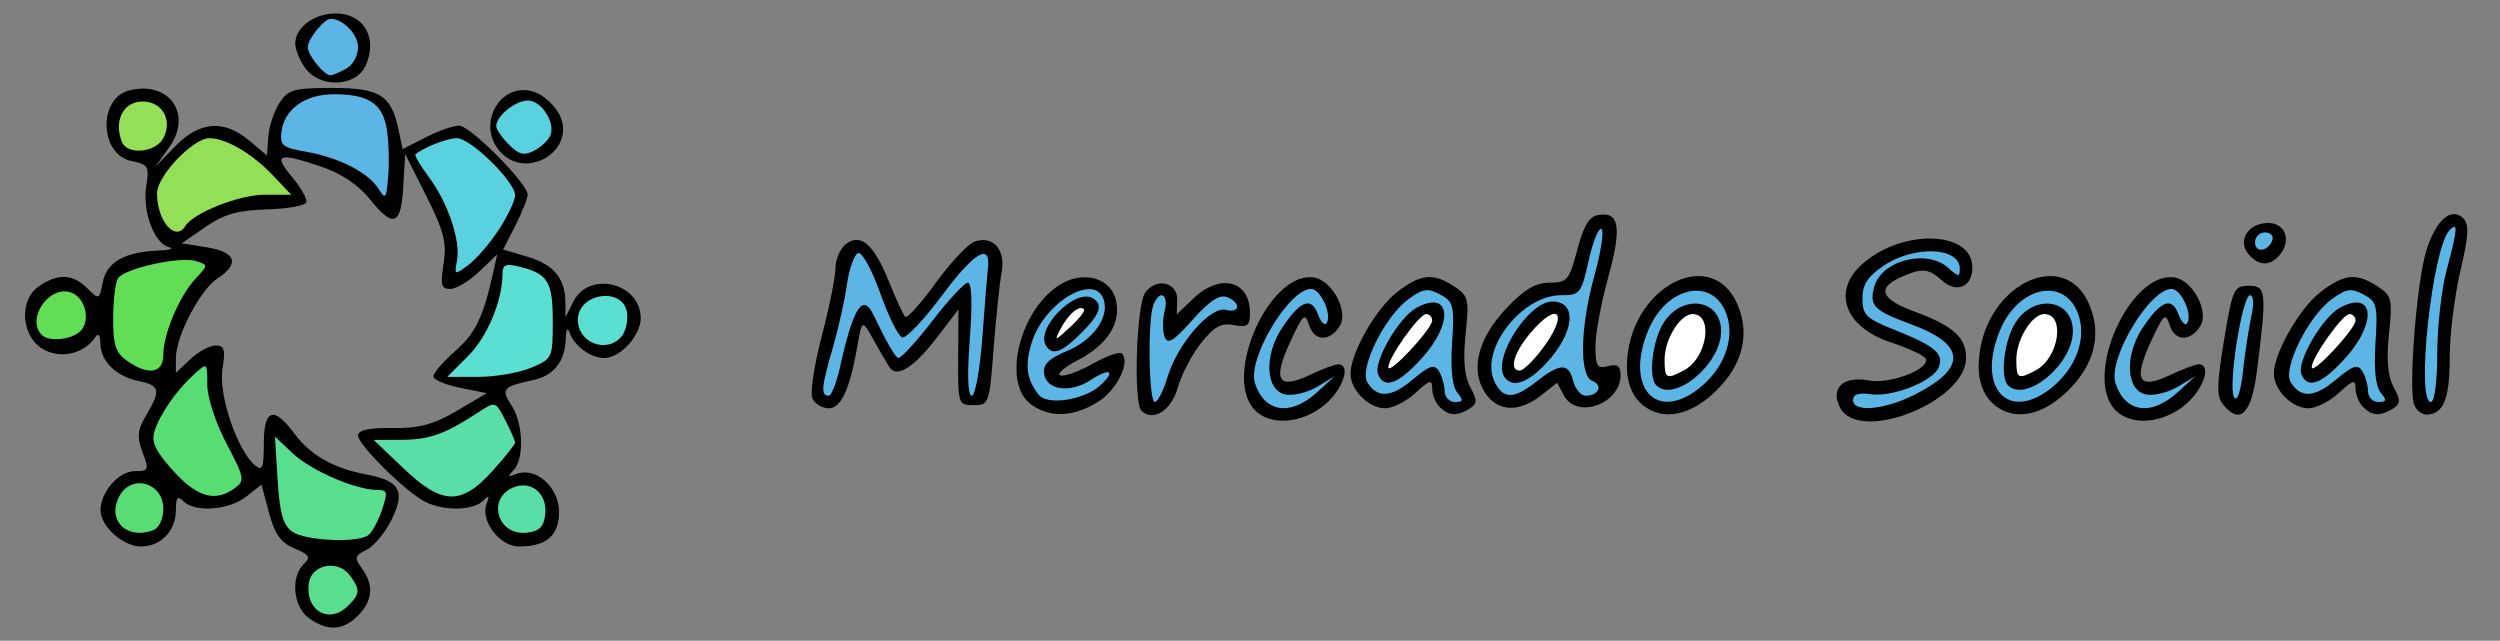 <?xml version="1.0" encoding="UTF-8" standalone="no"?>
<!-- Created with Inkscape (http://www.inkscape.org/) -->

<svg
   xmlns:dc="http://purl.org/dc/elements/1.1/"
   xmlns:cc="http://creativecommons.org/ns#"
   xmlns:rdf="http://www.w3.org/1999/02/22-rdf-syntax-ns#"
   xmlns:svg="http://www.w3.org/2000/svg"
   xmlns="http://www.w3.org/2000/svg"
   xmlns:sodipodi="http://sodipodi.sourceforge.net/DTD/sodipodi-0.dtd"
   xmlns:inkscape="http://www.inkscape.org/namespaces/inkscape"
   id="svg2985"
   version="1.1"
   inkscape:version="0.48.4 r9939"
   width="398"
   height="102"
   sodipodi:docname="logo.svg">
  <rect width="100%" height="100%" fill="#808080" stroke="none"/>
  <defs
     id="defs2989" />
  <sodipodi:namedview
     pagecolor="#ffffff"
     bordercolor="#666666"
     borderopacity="1"
     objecttolerance="10"
     gridtolerance="10"
     guidetolerance="10"
     inkscape:pageopacity="0"
     inkscape:pageshadow="2"
     inkscape:window-width="1366"
     inkscape:window-height="717"
     id="namedview2987"
     showgrid="false"
     inkscape:zoom="1.0837566"
     inkscape:cx="276.14315"
     inkscape:cy="52.27658"
     inkscape:window-x="0"
     inkscape:window-y="26"
     inkscape:window-maximized="1"
     inkscape:current-layer="svg2985" />
  <path
     style="fill:#000000"
     d="m 49.223,98.443 c -2.545,-1.782 -3.02,-6.62 -0.849,-8.647 1.148,-1.072 0.903,-1.481 -1.49,-2.487 -2.183,-0.918 -3.148,-2.267 -4.061,-5.682 l -1.198,-4.478 -2.447,1.925 C 36.434,81.233 31.026,81.626 29.2,79.8 28.267,78.867 28,79.184 28,81.229 28,84.517 25.603,87 22.429,87 19.588,87 16,83.775 16,81.223 16,78.334 18.931,75 21.47,75 c 2.203,0 2.283,-0.196 1.225,-2.996 -0.928,-2.458 -0.822,-3.519 0.587,-5.904 2.347,-3.973 2.179,-4.757 -1.162,-5.425 -3.615,-0.723 -6.116,-3.166 -6.136,-5.996 -0.009,-1.263 -0.324,-1.716 -0.75,-1.078 -1.728,2.588 -5.184,3.533 -8.004,2.188 -3.787,-1.806 -4.416,-7.844 -1.063,-10.193 3.009,-2.108 5.413,-2.014 7.728,0.301 1.861,1.861 1.907,1.843 2.478,-1.016 0.636,-3.182 3.529,-4.798 8.941,-4.995 1.752,-0.064 2.442,-0.313 1.534,-0.554 -2.331,-0.619 -4.205,-5.748 -3.558,-9.737 0.502,-3.094 0.307,-3.423 -2.345,-3.953 -5.1,-1.02 -5.385,-9.989 -0.357,-11.251 6.303,-1.582 10.101,3.742 6.403,8.976 L 24.777,26.5 l 3.162,-3.25 c 3.847,-3.954 7.727,-4.243 11.734,-0.874 L 42.5,24.753 42.72,21.747 c 0.121,-1.653 0.919,-4.073 1.773,-5.376 C 45.876,14.26 46.794,14 52.868,14 c 7.598,0 9.407,1.132 10.571,6.617 l 0.661,3.117 3.661,-1.867 C 69.775,20.84 72.166,20 73.075,20 74.853,20 84,29.207 84,30.997 c 0,0.595 -0.876,2.801 -1.948,4.9 l -1.948,3.818 3.931,1.178 c 4.141,1.241 5.954,3.452 5.979,7.292 L 90.029,50.5 91.288,48 C 93.795,43.02 102,45.054 102,50.655 102,53.439 98.74,57 96.191,57 c -2.14,0 -4.745,-1.896 -5.497,-4 -0.339,-0.948 -0.565,-0.648 -0.615,0.816 -0.129,3.79 -1.862,5.979 -5.321,6.721 -4.723,1.013 -5.035,1.392 -3.313,4.021 1.869,2.852 2.037,8.556 0.304,10.302 -1.002,1.01 -0.902,1.127 0.508,0.59 C 85.323,74.282 89,77.575 89,81.488 89,85.27 86.988,87 82.589,87 c -3.02,0 -6.146,-4.1 -5.139,-6.742 0.537,-1.409 0.42,-1.51 -0.59,-0.508 -1.563,1.551 -6.268,1.62 -9.175,0.133 C 64.562,78.287 57,70.817 57,69.33 c 0,-0.861 1.72,-1.234 5.486,-1.189 4.292,0.051 6.523,-0.546 10.25,-2.743 L 77.5,62.589 73.25,61.736 C 70.912,61.266 69,60.445 69,59.911 69,59.376 70.548,57.58 72.439,55.919 75.686,53.068 76.928,50.517 78.487,43.5 l 0.666,-3 -2.881,2.75 c -1.585,1.512 -3.649,2.75 -4.588,2.75 -1.433,0 -1.604,-0.646 -1.065,-4.015 0.533,-3.335 0.07,-5.154 -2.738,-10.75 L 64.5,24.5 64.198,29.75 c -0.357,6.204 -1.596,6.63 -5.403,1.859 -1.685,-2.112 -4.487,-3.998 -7.428,-5 -7.034,-2.397 -7.965,-2.109 -4.914,1.517 1.447,1.719 2.487,3.556 2.311,4.083 -0.175,0.526 -3.007,1.035 -6.291,1.13 -4.621,0.134 -6.829,0.764 -9.758,2.784 l -3.786,2.611 4.036,0.645 c 4.619,0.739 5.239,2.603 1.65,4.955 C 31.864,46.136 28,53.529 28,56.99 l 0,2.359 2.314,-2.174 C 31.587,55.978 33.393,55 34.326,55 c 1.408,0 1.593,0.654 1.085,3.831 -0.646,4.037 2.381,12.922 5.198,15.26 C 41.763,75.048 42,74.456 42,70.622 c 0,-5.501 1.579,-6.036 4.83,-1.639 2.559,3.462 6.228,5.562 11.419,6.535 5.41,1.015 6.331,2.632 4.098,7.193 -1.016,2.075 -2.811,4.243 -3.989,4.819 -1.901,0.928 -1.985,1.26 -0.75,2.949 C 59.549,93.133 59.344,95.656 57,98 c -2.403,2.403 -4.786,2.538 -7.777,0.443 z"
     id="path3113"
     inkscape:connector-curvature="0" />
  <path
     style="fill:#59de8f;fill-opacity:0.998"
     d="m 55.429,96.429 c 1.91,-1.91 1.944,-2.537 0.265,-4.832 -1.864,-2.55 -6.099,-1.765 -6.521,1.209 -0.627,4.423 3.225,6.654 6.255,3.624 z"
     id="path3111"
     inkscape:connector-curvature="0" />
  <path
     style="fill:#59de8f;fill-opacity:0.998"
     d="M 58.586,85.235 C 59.184,84.831 60.173,83.037 60.784,81.25 61.771,78.366 61.691,78 60.074,78 56.656,78 49.534,74.928 46.653,72.211 L 43.779,69.5 l 0.416,6.871 c 0.318,5.259 0.858,7.194 2.302,8.25 1.983,1.45 10.234,1.869 12.09,0.614 z"
     id="path3109"
     inkscape:connector-curvature="0" />
  <path
     style="fill:#58dd75;fill-opacity:1"
     d="M 24.418,84.393 C 25.337,84.04 26,82.618 26,81 c 0,-4.181 -5.059,-5.626 -7,-2 -2.041,3.813 1.18,7.019 5.418,5.393 z"
     id="path3107"
     inkscape:connector-curvature="0" />
  <path
     style="fill:#59dea7;fill-opacity:1"
     d="m 86.801,81.914 c 0.363,-3.119 -1.961,-5.316 -4.701,-4.446 -4.695,1.49 -3.107,7.904 1.815,7.332 1.939,-0.225 2.661,-0.947 2.886,-2.886 z"
     id="path3105"
     inkscape:connector-curvature="0" />
  <path
     style="fill:#58dd75;fill-opacity:1"
     d="M 37.37,77.718 C 39.011,76.518 38.928,76.066 36.061,70.617 34.312,67.292 33,63.274 33,61.243 c 0,-3.55 -0.002,-3.552 -2.108,-1.648 -2.787,2.518 -5.468,6.384 -6.31,9.098 -0.519,1.673 0.188,3.154 2.985,6.25 3.82,4.229 6.701,5.044 9.803,2.776 z"
     id="path3103"
     inkscape:connector-curvature="0" />
  <path
     style="fill:#59dea7;fill-opacity:1"
     d="M 78.384,74.997 C 80.373,72.796 82,70.748 82,70.447 82,70.147 81.296,68.54 80.436,66.877 78.88,63.867 78.861,63.861 76.186,65.615 70.855,69.11 68.424,69.988 64,70.017 l -4.5,0.029 4.692,4.477 c 6.169,5.886 9.211,5.988 14.192,0.474 z"
     id="path3101"
     inkscape:connector-curvature="0" />
  <path
     style="fill:#5bdfd2;fill-opacity:1"
     d="M 84.532,58.551 C 87.936,57.129 88,56.993 88,51.173 c 0,-6.334 -0.746,-7.57 -5.256,-8.701 -2.254,-0.566 -2.745,-0.357 -2.75,1.17 -0.013,4.273 -2.414,9.978 -5.497,13.061 L 71.2,60 l 4.932,0 c 2.713,0 6.493,-0.652 8.4,-1.449 z"
     id="path3099"
     inkscape:connector-curvature="0" />
  <path
     style="fill:#61de55;fill-opacity:1"
     d="m 26,56.468 c 0,-3.318 2.57,-9.382 5.133,-12.11 2.016,-2.145 2.016,-2.176 0.069,-2.794 -2.513,-0.798 -11.411,1.167 -12.412,2.74 -0.418,0.657 -0.767,3.532 -0.775,6.389 -0.013,4.243 0.391,5.478 2.207,6.75 C 23.645,59.841 26,59.443 26,56.468 z"
     id="path3097"
     inkscape:connector-curvature="0" />
  <path
     style="fill:#5bdfd2;fill-opacity:1"
     d="m 98.954,53.555 c 0.66,-0.795 1.052,-2.482 0.872,-3.75 C 99.228,45.578 92,46.61 92,50.922 c 0,3.679 4.631,5.432 6.954,2.633 z"
     id="path3095"
     inkscape:connector-curvature="0" />
  <path
     style="fill:#61de55;fill-opacity:1"
     d="m 12.96,52.548 c 1.451,-1.748 0.557,-5.136 -1.571,-5.952 -3.488,-1.339 -7.325,4.135 -4.723,6.737 1.188,1.188 5.056,0.706 6.294,-0.785 z"
     id="path3093"
     inkscape:connector-curvature="0" />
  <path
     style="fill:#5ad1df;fill-opacity:1"
     d="M 79.419,36.55 C 80.839,34.377 82,31.921 82,31.092 82,28.926 74.939,22 72.731,22 c -1.556,0 -5.265,1.448 -6.582,2.57 -0.193,0.164 0.764,1.791 2.126,3.615 3.034,4.061 5.084,10.158 4.479,13.323 -0.438,2.29 -0.385,2.309 1.817,0.675 1.247,-0.925 3.429,-3.46 4.848,-5.633 z"
     id="path3091"
     inkscape:connector-curvature="0" />
  <path
     style="fill:#93df58;fill-opacity:1"
     d="M 29.509,35.986 C 30.817,33.869 38.089,31 42.147,31 l 4.227,0 -2.937,-3.089 C 40.139,24.441 35.971,22 33.347,22 30.727,22 25,28.012 25,30.762 c 0,4.43 2.913,7.805 4.509,5.224 z"
     id="path3089"
     inkscape:connector-curvature="0" />
  <path
     style="fill:#5cb5e4;fill-opacity:1"
     d="M 61.526,20.285 C 60.801,16.42 58.557,15 53.177,15 c -4.589,0 -7.914,2.369 -8.366,5.962 -0.275,2.181 0.167,2.544 3.863,3.185 5.255,0.91 9.983,3.326 11.588,5.919 1.119,1.809 1.27,1.591 1.557,-2.259 0.175,-2.344 0.043,-5.729 -0.293,-7.522 z"
     id="path3087"
     inkscape:connector-curvature="0" />
  <path
     style="fill:#93df58;fill-opacity:1"
     d="m 26,22 c 1.637,-3.058 -0.428,-6.201 -3.817,-5.81 -2.739,0.316 -4.008,3.217 -2.793,6.383 C 20.213,24.72 24.755,24.326 26,22 z"
     id="path3085"
     inkscape:connector-curvature="0" />
  <path
     style="fill:#000000"
     d="m 199.655,65.171 c -4.962,-5.482 2.49,-21.998 9.478,-21.005 2.933,0.417 5.612,5.428 4.147,7.755 -1.574,2.5 -4.028,2.442 -4.854,-0.115 -0.679,-2.1 -0.952,-1.861 -3.05,2.678 -2.814,6.086 -1.893,7.609 3.149,5.205 C 210.473,58.76 212.503,58 213.034,58 c 2.101,0 0.796,3.965 -2.111,6.411 -3.68,3.096 -8.839,3.444 -11.268,0.76 z"
     id="path3083"
     inkscape:connector-curvature="0" />
  <path
     style="fill:#5cb5e4;fill-opacity:1"
     d="m 209.694,62.436 2.806,-2.564 -2.692,1.641 c -1.481,0.902 -3.731,1.493 -5,1.314 -3.361,-0.476 -3.684,-6.237 -0.605,-10.782 2.885,-4.258 4.567,-4.843 5.634,-1.958 0.459,1.24 1.08,1.84 1.381,1.334 C 212.066,49.994 210.225,46 208.719,46 c -3.53,0 -10.176,11.158 -8.935,15 1.519,4.703 5.676,5.305 9.91,1.436 z"
     id="path3081"
     inkscape:connector-curvature="0" />
  <path
     style="fill:#000000"
     d="m 292.966,64.936 c -1.664,-3.11 0.448,-5.137 4.551,-4.367 3.452,0.648 10,-1.924 9.004,-3.535 -0.299,-0.485 -2.793,-1.628 -5.542,-2.541 -7.185,-2.386 -9.329,-7.943 -4.729,-12.252 6.239,-5.845 17.75,-5.633 17.75,0.326 0,3.13 -2.508,4.189 -4.866,2.055 -2.13,-1.927 -3.203,-2.003 -6.587,-0.461 -3.805,1.734 -3.1,3.47 2.203,5.426 6.198,2.286 8.25,4.125 8.25,7.394 0,6.949 -16.967,13.687 -20.034,7.955 z"
     id="path3079"
     inkscape:connector-curvature="0" />
  <path
     style="fill:#5cb5e4;fill-opacity:1"
     d="m 304.975,62.75 c 8.176,-4.182 7.981,-7.89 -0.58,-11.066 -6.104,-2.265 -6.797,-2.945 -6.045,-5.939 1.075,-4.283 8.39,-6.195 11.822,-3.09 C 311.776,44.107 312,44.12 312,42.762 c 0,-3.442 -7.274,-3.726 -12.102,-0.472 -2.579,1.738 -3.398,3.001 -3.398,5.241 0,2.632 0.574,3.18 5.307,5.067 6.274,2.501 7.675,3.705 6.84,5.88 -0.846,2.205 -7.377,4.789 -10.824,4.283 C 295.936,62.484 295,62.786 295,63.673 c 0,2.06 5.058,1.592 9.975,-0.923 z"
     id="path3077"
     inkscape:connector-curvature="0" />
  <path
     style="fill:#000000"
     d="m 336.655,65.171 c -4.962,-5.482 2.49,-21.998 9.478,-21.005 2.933,0.417 5.612,5.428 4.147,7.755 -1.574,2.5 -4.028,2.442 -4.854,-0.115 -0.679,-2.1 -0.952,-1.861 -3.05,2.678 -2.814,6.086 -1.893,7.609 3.149,5.205 C 347.473,58.76 349.503,58 350.034,58 c 2.101,0 0.796,3.965 -2.111,6.411 -3.68,3.096 -8.839,3.444 -11.268,0.76 z"
     id="path3075"
     inkscape:connector-curvature="0" />
  <path
     style="fill:#5cb5e4;fill-opacity:1"
     d="m 346.694,62.436 2.806,-2.564 -2.692,1.641 c -1.481,0.902 -3.731,1.493 -5,1.314 -3.361,-0.476 -3.684,-6.237 -0.605,-10.782 2.885,-4.258 4.567,-4.843 5.634,-1.958 0.459,1.24 1.08,1.84 1.381,1.334 C 349.066,49.994 347.225,46 345.719,46 c -3.53,0 -10.176,11.158 -8.935,15 1.519,4.703 5.676,5.305 9.91,1.436 z"
     id="path3073"
     inkscape:connector-curvature="0" />
  <path
     style="fill:#000000"
     d="m 164.223,64.443 c -4.892,-3.426 -1.834,-15.559 4.869,-19.321 3.611,-2.027 7.701,-0.795 8.547,2.574 0.919,3.66 -1.298,7.187 -6.067,9.654 -2.161,1.117 -3.408,2.205 -2.772,2.417 0.636,0.212 2.961,-0.629 5.167,-1.868 2.206,-1.24 4.295,-1.97 4.642,-1.623 1.401,1.401 -0.857,5.905 -3.886,7.752 -3.887,2.37 -7.506,2.513 -10.501,0.416 z"
     id="path3071"
     inkscape:connector-curvature="0" />
  <path
     style="fill:#5cb5e4;fill-opacity:1"
     d="m 175.13,61.382 c 2.58,-2.335 1.609,-2.913 -1.486,-0.885 -3.265,2.139 -7.06,1.629 -7.416,-0.997 -0.204,-1.501 0.729,-2.417 3.735,-3.669 4.161,-1.734 6.76,-5.504 5.7,-8.267 -1.581,-4.12 -9.488,0.701 -11.407,6.956 -1.128,3.676 -0.843,5.825 1.103,8.328 1.35,1.735 7.205,0.857 9.771,-1.466 z"
     id="path3069"
     inkscape:connector-curvature="0" />
  <path
     style="fill:#000000"
     d="m 166.518,55.029 c -1.711,-2.769 4.709,-9.243 7.473,-7.535 1.668,1.031 1.163,2.506 -1.914,5.582 -3.057,3.057 -4.552,3.582 -5.559,1.952 z"
     id="path3067"
     inkscape:connector-curvature="0" />
  <path
     style="fill:#ffffff"
     d="m 172.563,49.229 c -0.718,-0.718 -2.486,0.756 -3.693,3.076 -1.088,2.092 -1.018,2.082 1.491,-0.226 1.447,-1.331 2.438,-2.614 2.202,-2.85 z"
     id="path3065"
     inkscape:connector-curvature="0" />
  <path
     style="fill:#000000"
     d="m 181.709,65.376 c -1.294,-1.294 -0.79,-16.882 0.607,-18.793 1.809,-2.475 5.207,-1.659 5.102,1.225 l -0.082,2.245 2.637,-2.526 C 194.242,43.436 199,44.644 199,49.817 c 0,2.053 -0.385,2.343 -2.559,1.927 -2.013,-0.385 -3.127,0.222 -5.219,2.844 -1.463,1.833 -3.137,5.039 -3.719,7.123 -1.018,3.644 -3.957,5.502 -5.794,3.665 z"
     id="path3063"
     inkscape:connector-curvature="0" />
  <path
     style="fill:#5cb5e4;fill-opacity:1"
     d="m 185.887,59.983 c 1.575,-5.256 6.833,-11.29 9.281,-10.65 2.297,0.601 2.43,-1.167 0.153,-2.041 -1.181,-0.453 -2.81,0.629 -5.487,3.646 -3.032,3.417 -3.934,3.961 -4.428,2.674 -0.341,-0.889 -0.338,-2.741 0.007,-4.114 0.683,-2.721 -0.819,-3.483 -1.804,-0.916 C 182.684,50.987 182.882,64 183.842,64 c 0.463,0 1.383,-1.807 2.045,-4.017 z"
     id="path3061"
     inkscape:connector-curvature="0" />
  <path
     style="fill:#000000"
     d="m 229.2,64.8 c -0.66,-0.66 -1.2,-1.989 -1.2,-2.952 0,-1.493 -0.391,-1.39 -2.646,0.7 C 223.899,63.896 221.718,65 220.509,65 217.901,65 215,62.097 215,59.487 c 0,-3.286 4.111,-10.469 7.447,-13.014 3.783,-2.885 5.71,-3.071 9.063,-0.875 2.27,1.487 2.396,2.011 1.818,7.541 -0.431,4.127 -0.208,6.715 0.729,8.467 1.151,2.15 1.135,2.66 -0.103,3.443 -1.974,1.249 -3.326,1.178 -4.754,-0.25 z"
     id="path3059"
     inkscape:connector-curvature="0" />
  <path
     style="fill:#5cb5e4;fill-opacity:1"
     d="m 232.006,62.507 c -0.81,-0.976 -1.097,-3.725 -0.829,-7.941 0.377,-5.926 0.223,-6.548 -1.904,-7.687 -1.965,-1.052 -2.726,-0.939 -5.044,0.743 -3.768,2.736 -7.894,11.1 -6.539,13.253 1.622,2.576 3.794,2.43 7.265,-0.491 2.631,-2.214 3.387,-2.452 4.118,-1.298 0.492,0.778 0.902,2.202 0.91,3.164 0.008,0.963 0.745,1.75 1.638,1.75 1.326,0 1.396,-0.273 0.383,-1.493 z"
     id="path3057"
     inkscape:connector-curvature="0" />
  <path
     style="fill:#000000;fill-opacity:1"
     d="m 219.379,59.545 c -0.764,-1.99 3.359,-9.067 6.153,-10.563 5.416,-2.898 5.973,2.345 0.851,8.014 -3.777,4.18 -6.06,5.011 -7.005,2.548 z"
     id="path3055"
     inkscape:connector-curvature="0" />
  <path
     style="fill:#ffffff"
     d="M 228,51.015 C 228,50.457 227.566,50 227.036,50 c -1.114,0 -6.049,6.966 -6.009,8.482 C 221.062,59.793 228,52.362 228,51.015 z"
     id="path3053"
     inkscape:connector-curvature="0" />
  <path
     style="fill:#000000"
     d="m 261,64 c -1.245,-1.245 -2,-3.333 -2,-5.532 0,-13.024 14.307,-20.159 17.997,-8.976 1.558,4.72 -0.069,9.485 -4.593,13.458 C 268.317,66.539 263.942,66.942 261,64 z"
     id="path3051"
     inkscape:connector-curvature="0" />
  <path
     style="fill:#5cb5e4;fill-opacity:1"
     d="m 270.486,61.832 c 3.972,-3.124 5.745,-7.87 4.391,-11.753 -2.113,-6.062 -9.51,-4.598 -12.461,2.466 -3.785,9.058 1.146,14.732 8.07,9.286 z"
     id="path3049"
     inkscape:connector-curvature="0" />
  <path
     style="fill:#000000;fill-opacity:1"
     d="m 263.667,61.333 c -1.18,-1.18 -0.711,-6.347 0.852,-9.368 C 267.222,46.737 274,47.291 274,52.741 c 0,5.238 -7.473,11.452 -10.333,8.593 z"
     id="path3047"
     inkscape:connector-curvature="0" />
  <path
     style="fill:#ffffff"
     d="M 268.114,58.939 C 271.792,56.97 272.834,50 269.45,50 267.484,50 265,54.031 265,57.223 c 0,3.092 0.268,3.24 3.114,1.717 z"
     id="path3045"
     inkscape:connector-curvature="0" />
  <path
     style="fill:#000000"
     d="m 317,64 c -1.245,-1.245 -2,-3.333 -2,-5.532 0,-13.024 14.307,-20.159 17.997,-8.976 1.558,4.72 -0.069,9.485 -4.593,13.458 C 324.317,66.539 319.942,66.942 317,64 z"
     id="path3043"
     inkscape:connector-curvature="0" />
  <path
     style="fill:#5cb5e4;fill-opacity:1"
     d="m 326.486,61.832 c 3.972,-3.124 5.745,-7.87 4.391,-11.753 -2.113,-6.062 -9.51,-4.598 -12.461,2.466 -3.785,9.058 1.146,14.732 8.07,9.286 z"
     id="path3041"
     inkscape:connector-curvature="0" />
  <path
     style="fill:#000000"
     d="m 319.667,61.333 c -1.18,-1.18 -0.711,-6.347 0.852,-9.368 C 323.222,46.737 330,47.291 330,52.741 c 0,5.238 -7.473,11.452 -10.333,8.593 z"
     id="path3039"
     inkscape:connector-curvature="0" />
  <path
     style="fill:#ffffff"
     d="M 324.114,58.939 C 327.792,56.97 328.834,50 325.45,50 323.484,50 321,54.031 321,57.223 c 0,3.092 0.268,3.24 3.114,1.717 z"
     id="path3037"
     inkscape:connector-curvature="0" />
  <path
     style="fill:#000000"
     d="m 353.976,64.472 c -1.121,-1.35 -1.106,-3.032 0.092,-10.293 C 355.423,45.97 355.635,45.5 358,45.5 c 2.805,0 2.891,0.886 1.313,13.487 -0.859,6.861 -2.659,8.71 -5.336,5.485 z"
     id="path3035"
     inkscape:connector-curvature="0" />
  <path
     style="fill:#5cb5e4;fill-opacity:1"
     d="m 358.433,50.25 c 0.42,-1.881 0.329,-3.25 -0.216,-3.25 -1.274,0 -3.567,14.636 -2.544,16.232 0.499,0.778 1.048,-0.855 1.423,-4.232 0.336,-3.025 0.938,-6.963 1.337,-8.75 z"
     id="path3033"
     inkscape:connector-curvature="0" />
  <path
     style="fill:#000000"
     d="m 376.2,64.8 c -0.66,-0.66 -1.2,-1.989 -1.2,-2.952 0,-1.493 -0.391,-1.39 -2.646,0.7 C 370.899,63.896 368.718,65 367.509,65 364.901,65 362,62.097 362,59.487 c 0,-3.286 4.111,-10.469 7.447,-13.014 3.783,-2.885 5.71,-3.071 9.063,-0.875 2.27,1.487 2.396,2.011 1.818,7.541 -0.431,4.127 -0.208,6.715 0.729,8.467 1.151,2.15 1.135,2.66 -0.103,3.443 -1.974,1.249 -3.326,1.178 -4.754,-0.25 z"
     id="path3031"
     inkscape:connector-curvature="0" />
  <path
     style="fill:#5cb5e4;fill-opacity:1"
     d="m 379.006,62.507 c -0.81,-0.976 -1.097,-3.725 -0.829,-7.941 0.377,-5.926 0.223,-6.548 -1.904,-7.687 -1.965,-1.052 -2.726,-0.939 -5.044,0.743 -3.768,2.736 -7.894,11.1 -6.539,13.253 1.622,2.576 3.794,2.43 7.265,-0.491 2.631,-2.214 3.387,-2.452 4.118,-1.298 0.492,0.778 0.902,2.202 0.91,3.164 0.008,0.963 0.745,1.75 1.638,1.75 1.326,0 1.396,-0.273 0.383,-1.493 z"
     id="path3029"
     inkscape:connector-curvature="0" />
  <path
     style="fill:#000000"
     d="m 366.379,59.545 c -0.764,-1.99 3.359,-9.067 6.153,-10.563 5.416,-2.898 5.973,2.345 0.851,8.014 -3.777,4.18 -6.06,5.011 -7.005,2.548 z"
     id="path3027"
     inkscape:connector-curvature="0" />
  <path
     style="fill:#ffffff"
     d="M 375,51.015 C 375,50.457 374.566,50 374.036,50 c -1.114,0 -6.049,6.966 -6.009,8.482 C 368.062,59.793 375,52.362 375,51.015 z"
     id="path3025"
     inkscape:connector-curvature="0" />
  <path
     style="fill:#000000"
     d="m 384.327,64.41 c -0.923,-2.407 0.387,-19.314 1.885,-24.311 1.497,-4.994 4.024,-7.264 5.947,-5.341 0.952,0.952 0.847,2.782 -0.485,8.478 -0.934,3.995 -1.693,10.211 -1.686,13.814 0.013,6.471 -1.017,8.95 -3.719,8.95 -0.732,0 -1.606,-0.716 -1.942,-1.59 z"
     id="path3023"
     inkscape:connector-curvature="0" />
  <path
     style="fill:#5cb5e4;fill-opacity:1"
     d="m 388.012,56.25 c 0.007,-4.263 0.676,-10.225 1.488,-13.25 1.76,-6.559 1.851,-7.751 0.487,-6.387 C 387.239,39.361 384.552,64 387,64 c 0.58,0 1.005,-3.258 1.012,-7.75 z"
     id="path3021"
     inkscape:connector-curvature="0" />
  <path
     sodipodi:type="inkscape:offset"
     inkscape:radius="-0.9331727"
     inkscape:original="M 136.3125 158.1875 C 135.74123 158.1955 135.18053 158.45052 134.59375 158.9375 C 133.72265 159.66045 133 161.3511 133 162.71875 C 133 164.0864 132.03323 168.93356 130.84375 173.46875 C 129.65428 178.00394 128.96529 182.43894 129.3125 183.34375 C 129.65971 184.24857 130.86912 185 132 185 C 134.64638 185 135.86902 178.77532 136.65625 174.1875 C 137.44347 169.59968 137.55386 171.88743 141.5625 178.375 C 142.87116 180.49293 145.88849 178.02522 149.34375 173.5 L 152.59375 169.25 L 152.53125 176.875 C 152.48765 184.35312 152.54805 184.5 155 184.5 C 157.43063 184.5 157.52196 184.24473 158.1875 175.5 C 158.564 170.55313 159.14711 165.12071 159.46875 163.40625 C 160.146 159.7962 158.1804 157.49751 155.21875 158.4375 C 154.1813 158.76677 151.38273 161.71097 149 165 C 146.61726 168.28904 144.39841 170.74216 144.09375 170.4375 C 143.78908 170.13284 142.62718 167.5853 141.5 164.78125 C 139.70193 160.30826 138.02631 158.16268 136.3125 158.1875 z "
     style="fill:#5cb5e4;fill-opacity:1"
     id="path3917"
     d="m 136.312,159.125 c -0.302,0.004 -0.64,0.129 -1.125,0.531 -0.516,0.428 -1.25,2.024 -1.25,3.062 0,0.904 -0.262,2.404 -0.656,4.375 -0.395,1.971 -0.932,4.338 -1.531,6.625 -0.587,2.238 -1.041,4.44 -1.312,6.188 -0.136,0.874 -0.25,1.621 -0.281,2.188 -0.032,0.566 0.073,1.014 0.031,0.906 0.149,0.389 1.095,1.062 1.812,1.062 0.296,0 0.602,-0.164 1,-0.688 0.398,-0.523 0.807,-1.363 1.156,-2.375 0.698,-2.023 1.202,-4.685 1.594,-6.969 0.2,-1.163 0.269,-1.862 0.625,-2.5 0.089,-0.16 0.209,-0.313 0.438,-0.469 0.228,-0.155 0.594,-0.246 0.875,-0.188 0.562,0.117 0.731,0.422 0.938,0.688 0.824,1.064 1.738,3.107 3.719,6.312 0.2,0.324 0.273,0.346 0.5,0.344 0.227,-0.002 0.691,-0.161 1.281,-0.562 1.181,-0.803 2.771,-2.495 4.469,-4.719 l 3.25,-4.25 a 0.933,0.933 0 0 1 1.688,0.562 l -0.062,7.625 c -0.022,3.737 0.044,5.68 0.25,6.312 0.103,0.316 0.077,0.271 0.188,0.312 0.11,0.041 0.49,0.062 1.094,0.062 0.591,0 0.951,-0.044 1.062,-0.094 0.112,-0.05 0.156,-0.058 0.312,-0.5 0.313,-0.883 0.542,-3.161 0.875,-7.531 0.378,-4.968 0.963,-10.354 1.312,-12.219 0.302,-1.609 -0.028,-2.781 -0.562,-3.406 -0.535,-0.625 -1.285,-0.886 -2.5,-0.5 0.008,-0.002 -0.345,0.191 -0.75,0.531 -0.405,0.34 -0.922,0.83 -1.469,1.406 -1.093,1.152 -2.364,2.701 -3.531,4.312 -1.207,1.667 -2.357,3.101 -3.281,4.125 -0.462,0.512 -0.866,0.926 -1.219,1.219 -0.177,0.146 -0.337,0.269 -0.562,0.375 -0.113,0.053 -0.253,0.112 -0.469,0.125 -0.216,0.013 -0.551,-0.083 -0.781,-0.312 -0.326,-0.326 -0.35,-0.495 -0.531,-0.844 -0.181,-0.348 -0.417,-0.791 -0.656,-1.312 -0.478,-1.044 -1.056,-2.398 -1.625,-3.812 -0.881,-2.191 -1.705,-3.777 -2.469,-4.75 -0.764,-0.973 -1.381,-1.257 -1.844,-1.25 z"
     transform="translate(0,-120)" />
  <path
     style="fill:#000000"
     d="m 131.993,65 c -1.131,0 -2.34,-0.74 -2.687,-1.645 -0.347,-0.905 0.342,-5.356 1.531,-9.891 C 132.027,48.929 133,44.099 133,42.732 c 0,-1.368 0.713,-3.078 1.584,-3.801 2.347,-1.948 4.52,-0.108 6.918,5.856 1.127,2.804 2.299,5.348 2.603,5.652 0.305,0.305 2.503,-2.137 4.886,-5.426 2.383,-3.289 5.181,-6.249 6.219,-6.579 2.962,-0.94 4.921,1.351 4.244,4.961 -0.322,1.714 -0.893,7.165 -1.269,12.112 C 157.519,64.25 157.431,64.5 155,64.5 c -2.452,0 -2.499,-0.146 -2.456,-7.625 l 0.044,-7.625 -3.244,4.248 c -3.455,4.525 -6.488,6.999 -7.797,4.881 -4.009,-6.488 -4.106,-8.783 -4.893,-4.195 C 135.868,58.773 134.64,65 131.993,65 z m 7.097,-14.807 c 1.778,3.751 3.458,6.807 3.932,6.807 0.474,0 2.939,-2.7 5.478,-6 2.539,-3.3 5.057,-6 5.594,-6 0.615,0 0.725,3.341 0.298,9 -0.435,5.763 -0.321,9 0.316,9 0.548,0 1.303,-4.162 1.679,-9.25 0.376,-5.088 0.78,-10.102 0.898,-11.142 C 157.742,38.576 155.035,40.208 150,47 c -2.888,3.896 -5.757,6.919 -6.375,6.719 -0.619,-0.2 -2.196,-3.387 -3.507,-7.081 -1.314,-3.704 -2.883,-6.55 -3.5,-6.344 -0.615,0.205 -1.413,2.436 -1.774,4.958 -0.361,2.522 -1.373,7.054 -2.25,10.071 C 130.757,61.645 130.639,63 131.929,63 c 0.511,0 1.44,-2.587 2.063,-5.75 1.866,-7.924 3.32,-10.808 5.098,-7.057 z"
     id="path3019"
     inkscape:connector-curvature="0"
     sodipodi:nodetypes="sssssscsssssscsscszsssssssssssssscz" />
  <path
     style="fill:#000000"
     d="m 236.411,62.504 c -2.399,-3.661 -1.103,-8.693 3.481,-13.511 C 242.681,46.061 244.49,45 246.701,45 c 2.787,0 3.114,-0.389 4.41,-5.25 1.075,-4.031 1.892,-5.32 3.517,-5.553 3.212,-0.46 3.563,2.139 1.361,10.086 C 254.895,48.23 254,53.114 254,55.136 c 0,3.184 0.268,3.606 2,3.153 1.498,-0.392 2,-0.031 2,1.439 0,4.566 -6.967,7.07 -9.017,3.24 l -1.087,-2.032 -2.583,2.032 c -3.518,2.767 -6.901,2.591 -8.902,-0.464 z"
     id="path3017"
     inkscape:connector-curvature="0" />
  <path
     style="fill:#5cb5e4;fill-opacity:1"
     d="m 244.551,60.781 c 3.801,-2.99 5.17,-3.032 5.885,-0.181 0.331,1.32 1.242,2.399 2.024,2.399 2.054,0 2.793,-1.689 1.034,-2.364 -2.11,-0.81 -1.937,-8.583 0.377,-16.928 1.029,-3.712 1.513,-6.97 1.075,-7.241 -0.438,-0.271 -1.352,1.988 -2.031,5.02 C 251.734,46.768 251.547,47 248.476,47 c -6.184,0 -12.886,8.61 -10.602,13.622 1.35,2.962 3.062,3.003 6.677,0.159 z"
     id="path3015"
     inkscape:connector-curvature="0" />
  <path
     style="fill:#000000;fill-opacity:1"
     d="M 239.465,59.943 C 237.622,56.962 243.372,48 247.128,48 c 4.055,0 3.54,5.003 -1.019,9.883 -2.969,3.178 -5.473,3.955 -6.644,2.06 z"
     id="path3013"
     inkscape:connector-curvature="0" />
  <path
     style="fill:#ffffff"
     d="m 245.449,55.656 c 4.386,-5.751 2.735,-8.04 -1.86,-2.579 C 240.978,56.18 240.197,59 241.949,59 c 0.522,0 2.097,-1.505 3.5,-3.344 z"
     id="path3011"
     inkscape:connector-curvature="0" />
  <path
     style="fill:#000000"
     d="m 357.93,40.416 c -1.776,-2.14 0.01,-4.916 3.165,-4.916 2.721,0 3.748,2.779 1.865,5.048 -1.568,1.89 -3.392,1.842 -5.03,-0.132 z"
     id="path3009"
     inkscape:connector-curvature="0" />
  <path
     style="fill:#5cb5e4;fill-opacity:1"
     d="M 361.771,38.188 C 361.989,37.534 361.454,37 360.583,37 359.712,37 359,37.712 359,38.583 c 0,1.766 2.153,1.458 2.771,-0.396 z"
     id="path3007"
     inkscape:connector-curvature="0" />
  <path
     style="fill:#000000"
     d="m 79.655,24.171 c -4.145,-4.58 0.434,-11.818 5.901,-9.328 1.361,0.62 2.981,2.24 3.601,3.601 2.532,5.557 -5.354,10.31 -9.502,5.727 z"
     id="path3005"
     inkscape:connector-curvature="0" />
  <path
     style="fill:#5ad1df;fill-opacity:1"
     d="M 87.633,21.513 C 88.424,19.452 86.172,16 84.036,16 82.058,16 79,18.472 79,20.071 c 0,0.511 0.91,1.839 2.023,2.951 1.631,1.631 2.416,1.812 4.056,0.935 1.118,-0.599 2.268,-1.699 2.554,-2.445 z"
     id="path3003"
     inkscape:connector-curvature="0" />
  <path
     style="fill:#000000"
     d="M 48.557,10.777 C 47.701,9.555 47,7.825 47,6.932 c 0,-2.765 3.511,-5.102 7.138,-4.753 4.074,0.392 5.931,4.178 4.062,8.28 -1.56,3.423 -7.335,3.613 -9.644,0.318 z"
     id="path3001"
     inkscape:connector-curvature="0" />
  <path
     style="fill:#5cb5e4;fill-opacity:1"
     d="M 55.066,10.965 C 56.163,10.377 57,8.879 57,7.5 57,5.465 54.61,3 52.637,3 51.592,3 49,6.207 49,7.5 c 0,1.293 2.592,4.5 3.637,4.5 0.272,0 1.365,-0.466 2.429,-1.035 z"
     id="path2995"
     inkscape:connector-curvature="0" />
</svg>
